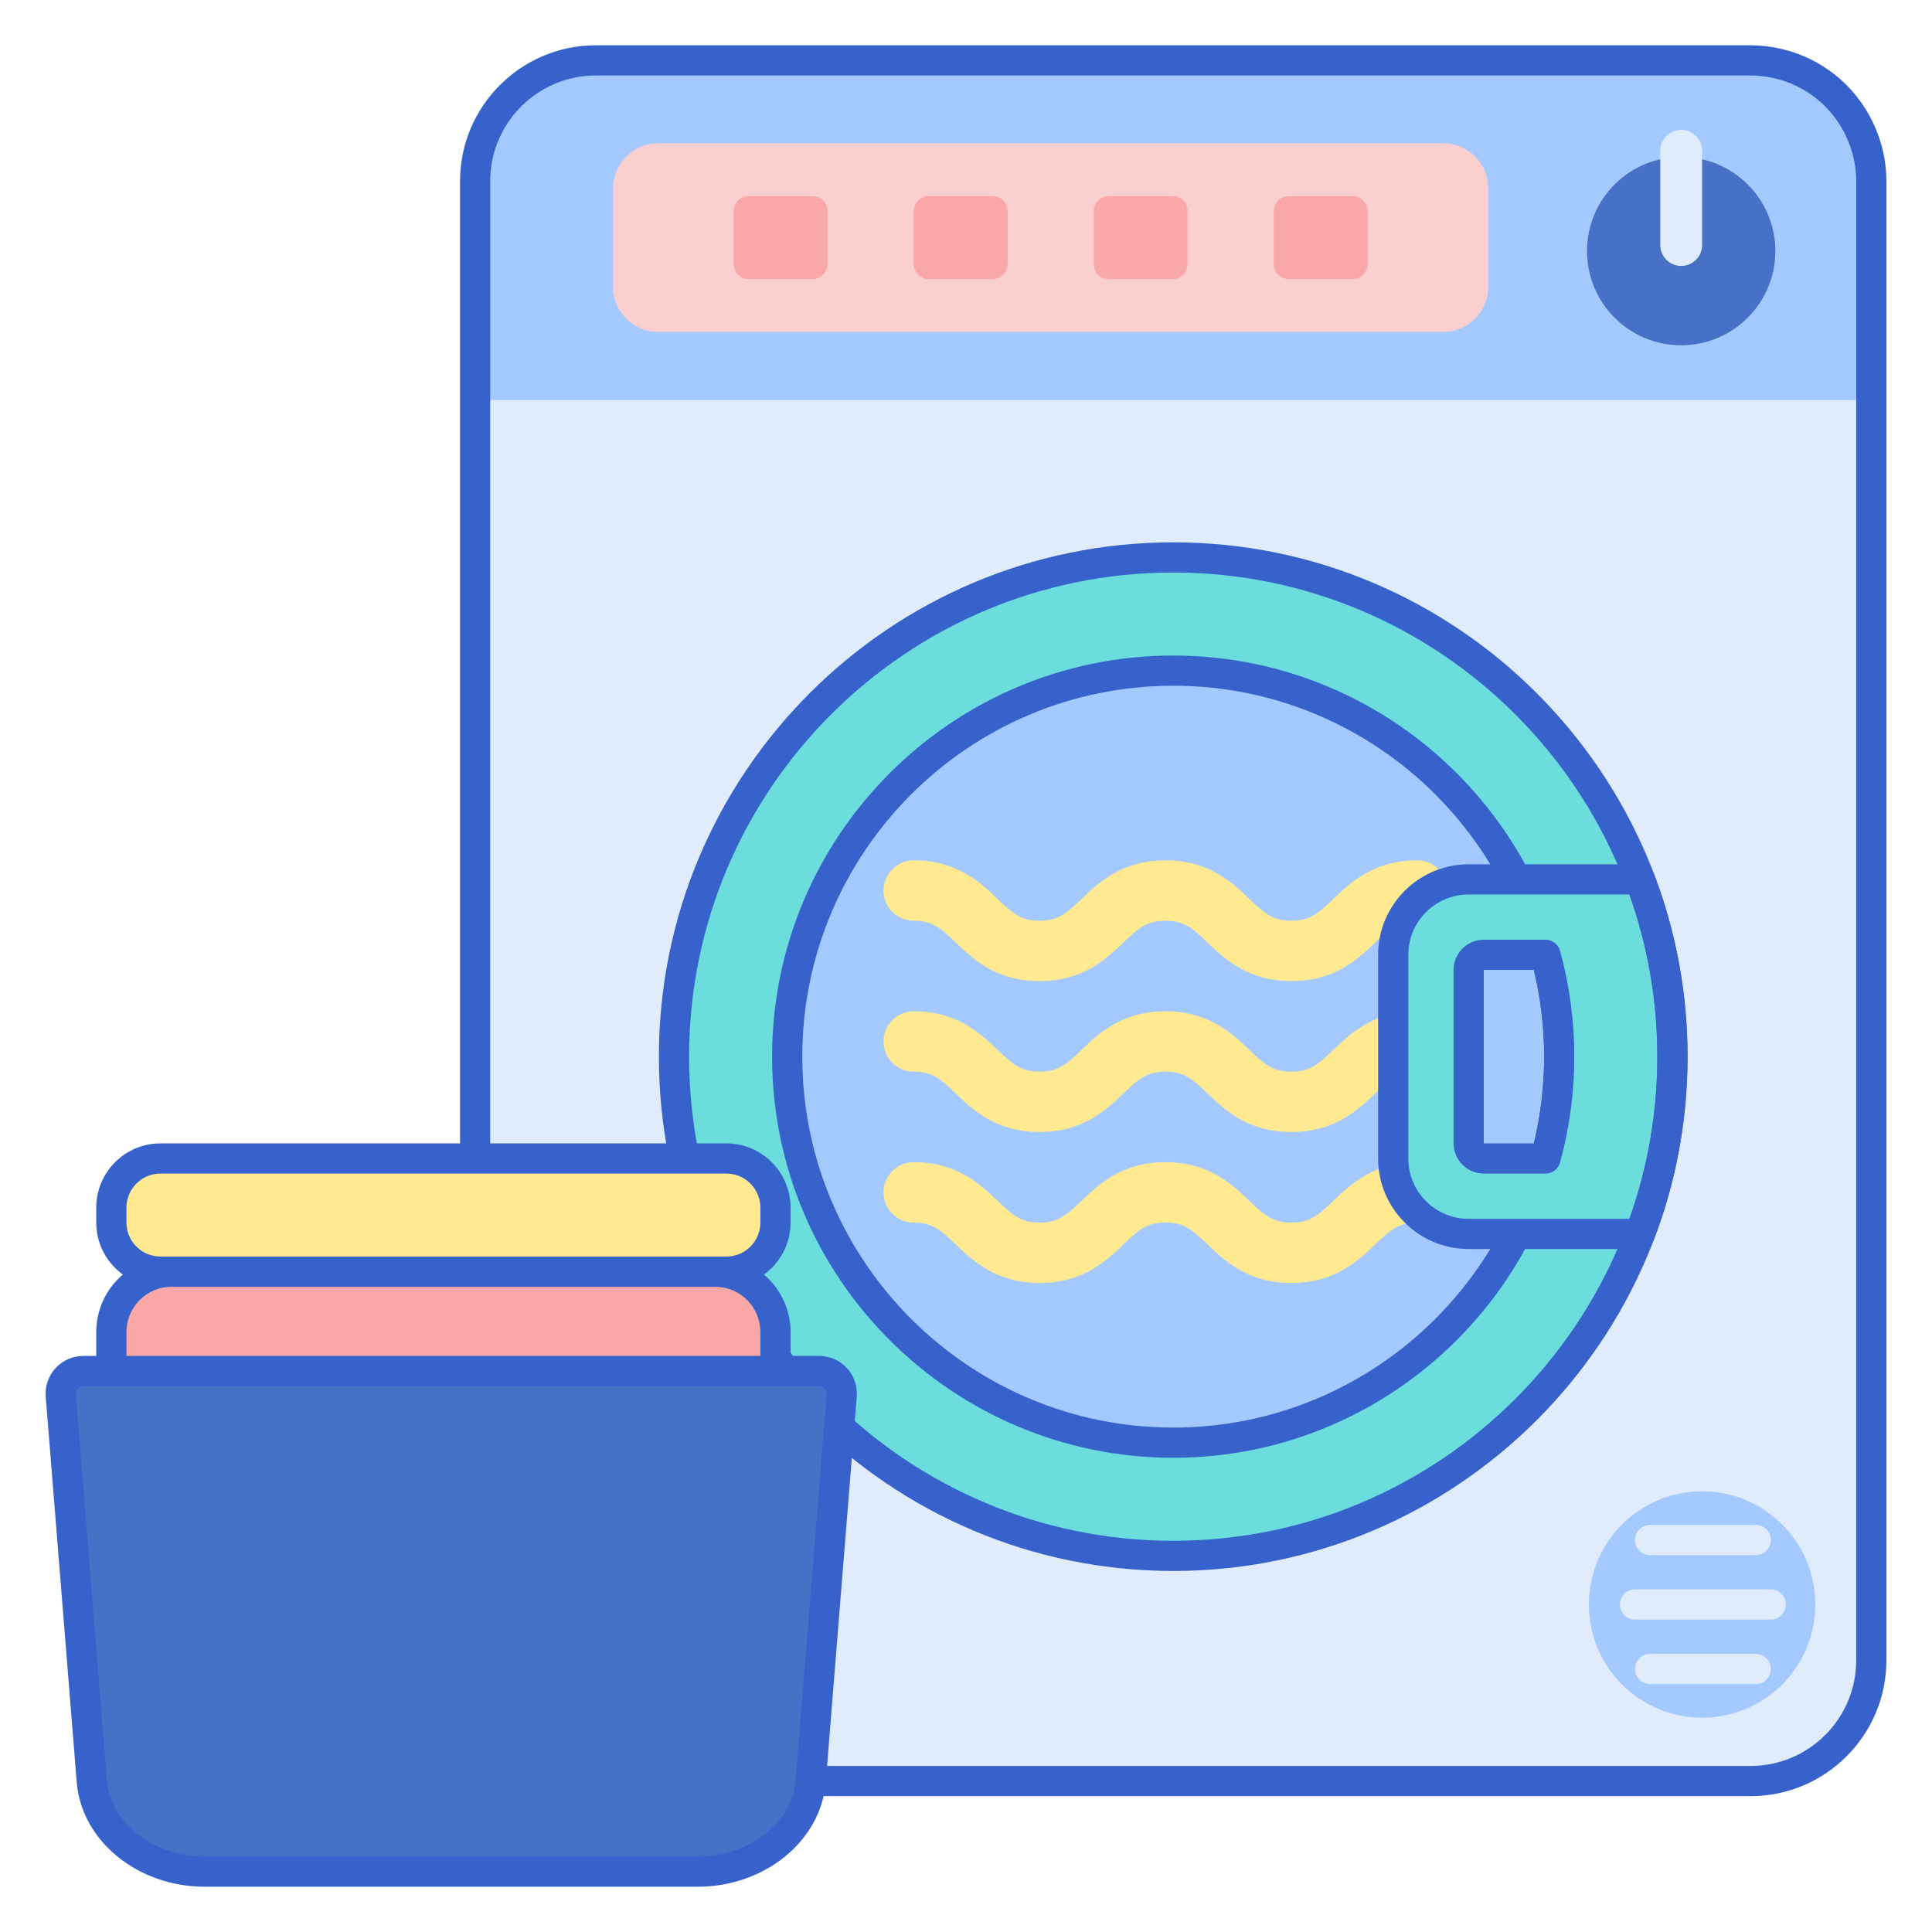 <svg xmlns="http://www.w3.org/2000/svg"  viewBox="0 0 256 256" width="256px" height="256px"><path fill="#e0ebfc" d="M231.958,236h-153c-8.837,0-16-7.163-16-16V24c0-8.837,7.163-16,16-16h153c8.837,0,16,7.163,16,16v196 C247.958,228.837,240.795,236,231.958,236z"/><circle cx="155.458" cy="140.012" r="66.15" fill="#6bdddd"/><path fill="#a4c9ff" d="M155.458,191.162c-28.204,0-51.15-22.945-51.15-51.149s22.946-51.15,51.15-51.15s51.149,22.946,51.149,51.15 S183.662,191.162,155.458,191.162z"/><path fill="#3762cc" d="M155.458,193.162c-29.307,0-53.15-23.843-53.15-53.149c0-29.308,23.843-53.15,53.15-53.15 c29.307,0,53.149,23.843,53.149,53.15C208.608,169.319,184.765,193.162,155.458,193.162z M155.458,90.862 c-27.102,0-49.15,22.049-49.15,49.15s22.049,49.149,49.15,49.149c27.101,0,49.149-22.048,49.149-49.149 S182.56,90.862,155.458,90.862z"/><path fill="#a4c9ff" d="M62.958,24v29h185V24c0-8.836-7.164-16-16-16h-153C70.121,8,62.958,15.164,62.958,24z"/><circle cx="222.765" cy="33.273" r="12.479" fill="#4671c6"/><path fill="#e0ebfc" d="M222.765,35.238L222.765,35.238c-1.532,0-2.773-1.242-2.773-2.773V19.985c0-1.532,1.242-2.773,2.773-2.773 l0,0c1.532,0,2.773,1.242,2.773,2.773v12.479C225.538,33.996,224.297,35.238,222.765,35.238z"/><path fill="#f9cfcf" d="M191.218,43.982h-104c-3.314,0-6-2.686-6-6v-13c0-3.314,2.686-6,6-6h104c3.314,0,6,2.686,6,6v13 C197.218,41.296,194.532,43.982,191.218,43.982z"/><path fill="#f9a7a7" d="M107.658,36.982h-8.44c-1.105,0-2-0.895-2-2v-7c0-1.105,0.895-2,2-2h8.44c1.105,0,2,0.895,2,2v7 C109.658,36.087,108.763,36.982,107.658,36.982z"/><path fill="#f9a7a7" d="M131.511,36.982h-8.44c-1.105,0-2-0.895-2-2v-7c0-1.105,0.895-2,2-2h8.44c1.105,0,2,0.895,2,2v7 C133.511,36.087,132.616,36.982,131.511,36.982z"/><path fill="#f9a7a7" d="M155.365,36.982h-8.44c-1.105,0-2-0.895-2-2v-7c0-1.105,0.895-2,2-2h8.44c1.105,0,2,0.895,2,2v7 C157.365,36.087,156.469,36.982,155.365,36.982z"/><path fill="#f9a7a7" d="M179.218,36.982h-8.44c-1.105,0-2-0.895-2-2v-7c0-1.105,0.895-2,2-2h8.44c1.105,0,2,0.895,2,2v7 C181.218,36.087,180.323,36.982,179.218,36.982z"/><circle cx="225.538" cy="212.605" r="15" fill="#a4c9ff"/><path fill="#e0ebfc" d="M232.643,206.061h-14c-1.104,0-2-0.896-2-2s0.896-2,2-2h14c1.104,0,2,0.896,2,2 S233.747,206.061,232.643,206.061z"/><path fill="#e0ebfc" d="M232.643,223.148h-14c-1.104,0-2-0.896-2-2s0.896-2,2-2h14c1.104,0,2,0.896,2,2 S233.747,223.148,232.643,223.148z"/><path fill="#e0ebfc" d="M234.643,214.604h-18c-1.104,0-2-0.896-2-2s0.896-2,2-2h18c1.104,0,2,0.896,2,2 S235.747,214.604,234.643,214.604z"/><path fill="#ffea92" d="M171.11,130c-5.779,0-8.86-2.955-11.11-5.113c-2.033-1.949-3.119-2.887-5.572-2.887 c-2.453,0-3.538,0.938-5.57,2.887c-2.25,2.158-5.331,5.113-11.109,5.113c-5.778,0-8.858-2.955-11.108-5.113 c-2.032-1.949-3.118-2.887-5.57-2.887c-2.209,0-4-1.791-4-4s1.791-4,4-4c5.778,0,8.859,2.955,11.108,5.113 c2.032,1.949,3.118,2.887,5.57,2.887c2.453,0,3.539-0.938,5.571-2.887c2.25-2.158,5.331-5.113,11.108-5.113 c5.779,0,8.86,2.955,11.11,5.113c2.033,1.949,3.119,2.887,5.572,2.887s3.539-0.938,5.571-2.887 c2.25-2.158,5.331-5.113,11.11-5.113c2.209,0,4,1.791,4,4s-1.791,4-4,4c-2.454,0-3.54,0.938-5.572,2.887 C179.969,127.045,176.888,130,171.11,130z"/><path fill="#ffea92" d="M171.11,150c-5.779,0-8.86-2.955-11.11-5.113c-2.033-1.949-3.119-2.887-5.572-2.887 c-2.453,0-3.538,0.938-5.57,2.887c-2.25,2.158-5.331,5.113-11.109,5.113c-5.778,0-8.858-2.955-11.108-5.113 c-2.032-1.949-3.118-2.887-5.57-2.887c-2.209,0-4-1.791-4-4s1.791-4,4-4c5.778,0,8.859,2.955,11.108,5.113 c2.032,1.949,3.118,2.887,5.57,2.887c2.453,0,3.539-0.938,5.571-2.887c2.25-2.158,5.331-5.113,11.108-5.113 c5.779,0,8.86,2.955,11.11,5.113c2.033,1.949,3.119,2.887,5.572,2.887s3.539-0.938,5.571-2.887 c2.25-2.158,5.331-5.113,11.11-5.113c2.209,0,4,1.791,4,4s-1.791,4-4,4c-2.454,0-3.54,0.938-5.572,2.887 C179.969,147.045,176.888,150,171.11,150z"/><path fill="#ffea92" d="M171.11,170c-5.779,0-8.86-2.955-11.11-5.113c-2.033-1.949-3.119-2.887-5.572-2.887 c-2.453,0-3.538,0.938-5.57,2.887c-2.25,2.158-5.331,5.113-11.109,5.113c-5.778,0-8.858-2.955-11.108-5.113 c-2.032-1.949-3.118-2.887-5.57-2.887c-2.209,0-4-1.791-4-4s1.791-4,4-4c5.778,0,8.859,2.955,11.108,5.113 c2.032,1.949,3.118,2.887,5.57,2.887c2.453,0,3.539-0.938,5.571-2.887c2.25-2.158,5.331-5.113,11.108-5.113 c5.779,0,8.86,2.955,11.11,5.113c2.033,1.949,3.119,2.887,5.572,2.887s3.539-0.938,5.571-2.887 c2.25-2.158,5.331-5.113,11.11-5.113c2.209,0,4,1.791,4,4s-1.791,4-4,4c-2.454,0-3.54,0.938-5.572,2.887 C179.969,167.045,176.888,170,171.11,170z"/><path fill="#6bdddd" d="M217.299,116.521h-7.925h-14.767c-5.523,0-10,4.477-10,10v26.983c0,5.523,4.477,10,10,10h14.767h6.557h1.368 c2.776-7.302,4.309-15.216,4.309-23.492S220.075,123.822,217.299,116.521z M204.789,153.504h-8.181c-1.105,0-2-0.896-2-2V128.52 c0-1.104,0.895-2,2-2h8.181c1.178,4.302,1.819,8.823,1.819,13.493C206.608,144.683,205.966,149.203,204.789,153.504z"/><path fill="#3762cc" d="M155.458,208.162c-37.578,0-68.15-30.571-68.15-68.149s30.572-68.15,68.15-68.15s68.15,30.572,68.15,68.15 S193.036,208.162,155.458,208.162z M155.458,75.862c-35.373,0-64.15,28.777-64.15,64.15c0,35.372,28.777,64.149,64.15,64.149 s64.15-28.777,64.15-64.149C219.608,104.64,190.831,75.862,155.458,75.862z"/><path fill="#3762cc" d="M217.299,165.504h-22.691c-6.617,0-12-5.383-12-12v-26.983c0-6.617,5.383-12,12-12h22.691 c0.831,0,1.574,0.513,1.87,1.289c2.945,7.748,4.439,15.891,4.439,24.202s-1.494,16.455-4.439,24.203 C218.874,164.991,218.13,165.504,217.299,165.504z M194.608,118.521c-4.411,0-8,3.589-8,8v26.983c0,4.411,3.589,8,8,8h21.296 c2.458-6.904,3.704-14.128,3.704-21.492c0-7.363-1.246-14.587-3.704-21.491H194.608z M204.789,155.504h-8.181 c-2.206,0-4-1.794-4-4V128.52c0-2.206,1.794-4,4-4h8.181c0.901,0,1.691,0.603,1.929,1.472c1.254,4.582,1.89,9.299,1.89,14.021 c0,4.722-0.636,9.438-1.89,14.02C206.479,154.901,205.69,155.504,204.789,155.504z M196.608,128.52v22.984h6.63 c0.909-3.771,1.37-7.63,1.37-11.491s-0.46-7.721-1.37-11.493H196.608z"/><path fill="#3762cc" d="M231.958,238h-153c-9.925,0-18-8.075-18-18V24c0-9.925,8.075-18,18-18h153c1.304,0,2.643,0.153,3.979,0.455 c5.357,1.212,9.81,4.754,12.214,9.721c0.296,0.611,0.557,1.239,0.777,1.867c0.111,0.313,0.217,0.632,0.312,0.956 c0.477,1.649,0.718,3.331,0.718,5.001v196C249.958,229.925,241.883,238,231.958,238z M78.958,10c-7.72,0-14,6.28-14,14v196 c0,7.72,6.28,14,14,14h153c7.72,0,14-6.28,14-14V24c0-1.294-0.188-2.603-0.56-3.89c-0.072-0.25-0.156-0.496-0.243-0.741 c-0.171-0.488-0.374-0.976-0.604-1.451c-1.871-3.863-5.332-6.62-9.496-7.561C234.008,10.12,232.966,10,231.958,10H78.958z"/><path fill="#f9a7a7" d="M94.755,191.162h-72c-4.418,0-8-3.582-8-8V176.5c0-4.418,3.582-8,8-8h72c4.418,0,8,3.582,8,8v6.662 C102.755,187.58,99.173,191.162,94.755,191.162z"/><path fill="#ffea92" d="M96.247,168.5H21.262c-3.594,0-6.508-2.914-6.508-6.508v-1.981c0-3.594,2.914-6.508,6.508-6.508h74.985 c3.594,0,6.508,2.914,6.508,6.508v1.981C102.755,165.586,99.841,168.5,96.247,168.5z"/><path fill="#3762cc" d="M94.754,193.162h-72c-5.514,0-10-4.486-10-10V176.5c0-5.514,4.486-10,10-10h72c5.514,0,10,4.486,10,10v6.662 C104.754,188.676,100.269,193.162,94.754,193.162z M22.754,170.5c-3.309,0-6,2.691-6,6v6.662c0,3.309,2.691,6,6,6h72 c3.309,0,6-2.691,6-6V176.5c0-3.309-2.691-6-6-6H22.754z"/><path fill="#3762cc" d="M96.247,170.5H21.262c-4.691,0-8.508-3.816-8.508-8.508v-1.98c0-4.691,3.816-8.508,8.508-8.508h74.985 c4.691,0,8.507,3.816,8.507,8.508v1.98C104.754,166.684,100.938,170.5,96.247,170.5z M21.262,155.504 c-2.486,0-4.508,2.022-4.508,4.508v1.98c0,2.485,2.022,4.508,4.508,4.508h74.985c2.485,0,4.507-2.022,4.507-4.508v-1.98 c0-2.485-2.022-4.508-4.507-4.508H21.262z"/><path fill="#4671c6" d="M59.791,181.667H11.042c-1.752,0-3.131,1.494-2.99,3.24l4.107,51.08C12.703,242.752,19.24,248,27.123,248 h32.668H92.46c7.883,0,14.42-5.248,14.964-12.013l4.107-51.08c0.14-1.746-1.239-3.24-2.99-3.24H59.791z"/><path fill="#3762cc" d="M92.459,250H27.123c-8.885,0-16.333-6.085-16.958-13.853l-4.107-51.08c-0.111-1.388,0.366-2.77,1.31-3.792 c0.943-1.022,2.283-1.608,3.674-1.608h97.499c1.391,0,2.73,0.586,3.674,1.608c0.944,1.022,1.421,2.404,1.31,3.792l-4.107,51.08 C108.793,243.915,101.344,250,92.459,250z M11.042,183.667c-0.381,0-0.624,0.201-0.735,0.321c-0.111,0.12-0.292,0.379-0.262,0.759 l4.107,51.08C14.611,241.531,20.309,246,27.123,246h65.336c6.814,0,12.512-4.469,12.971-10.173l4.107-51.08 c0.031-0.38-0.151-0.639-0.262-0.759c-0.111-0.12-0.354-0.321-0.735-0.321H11.042z"/></svg>